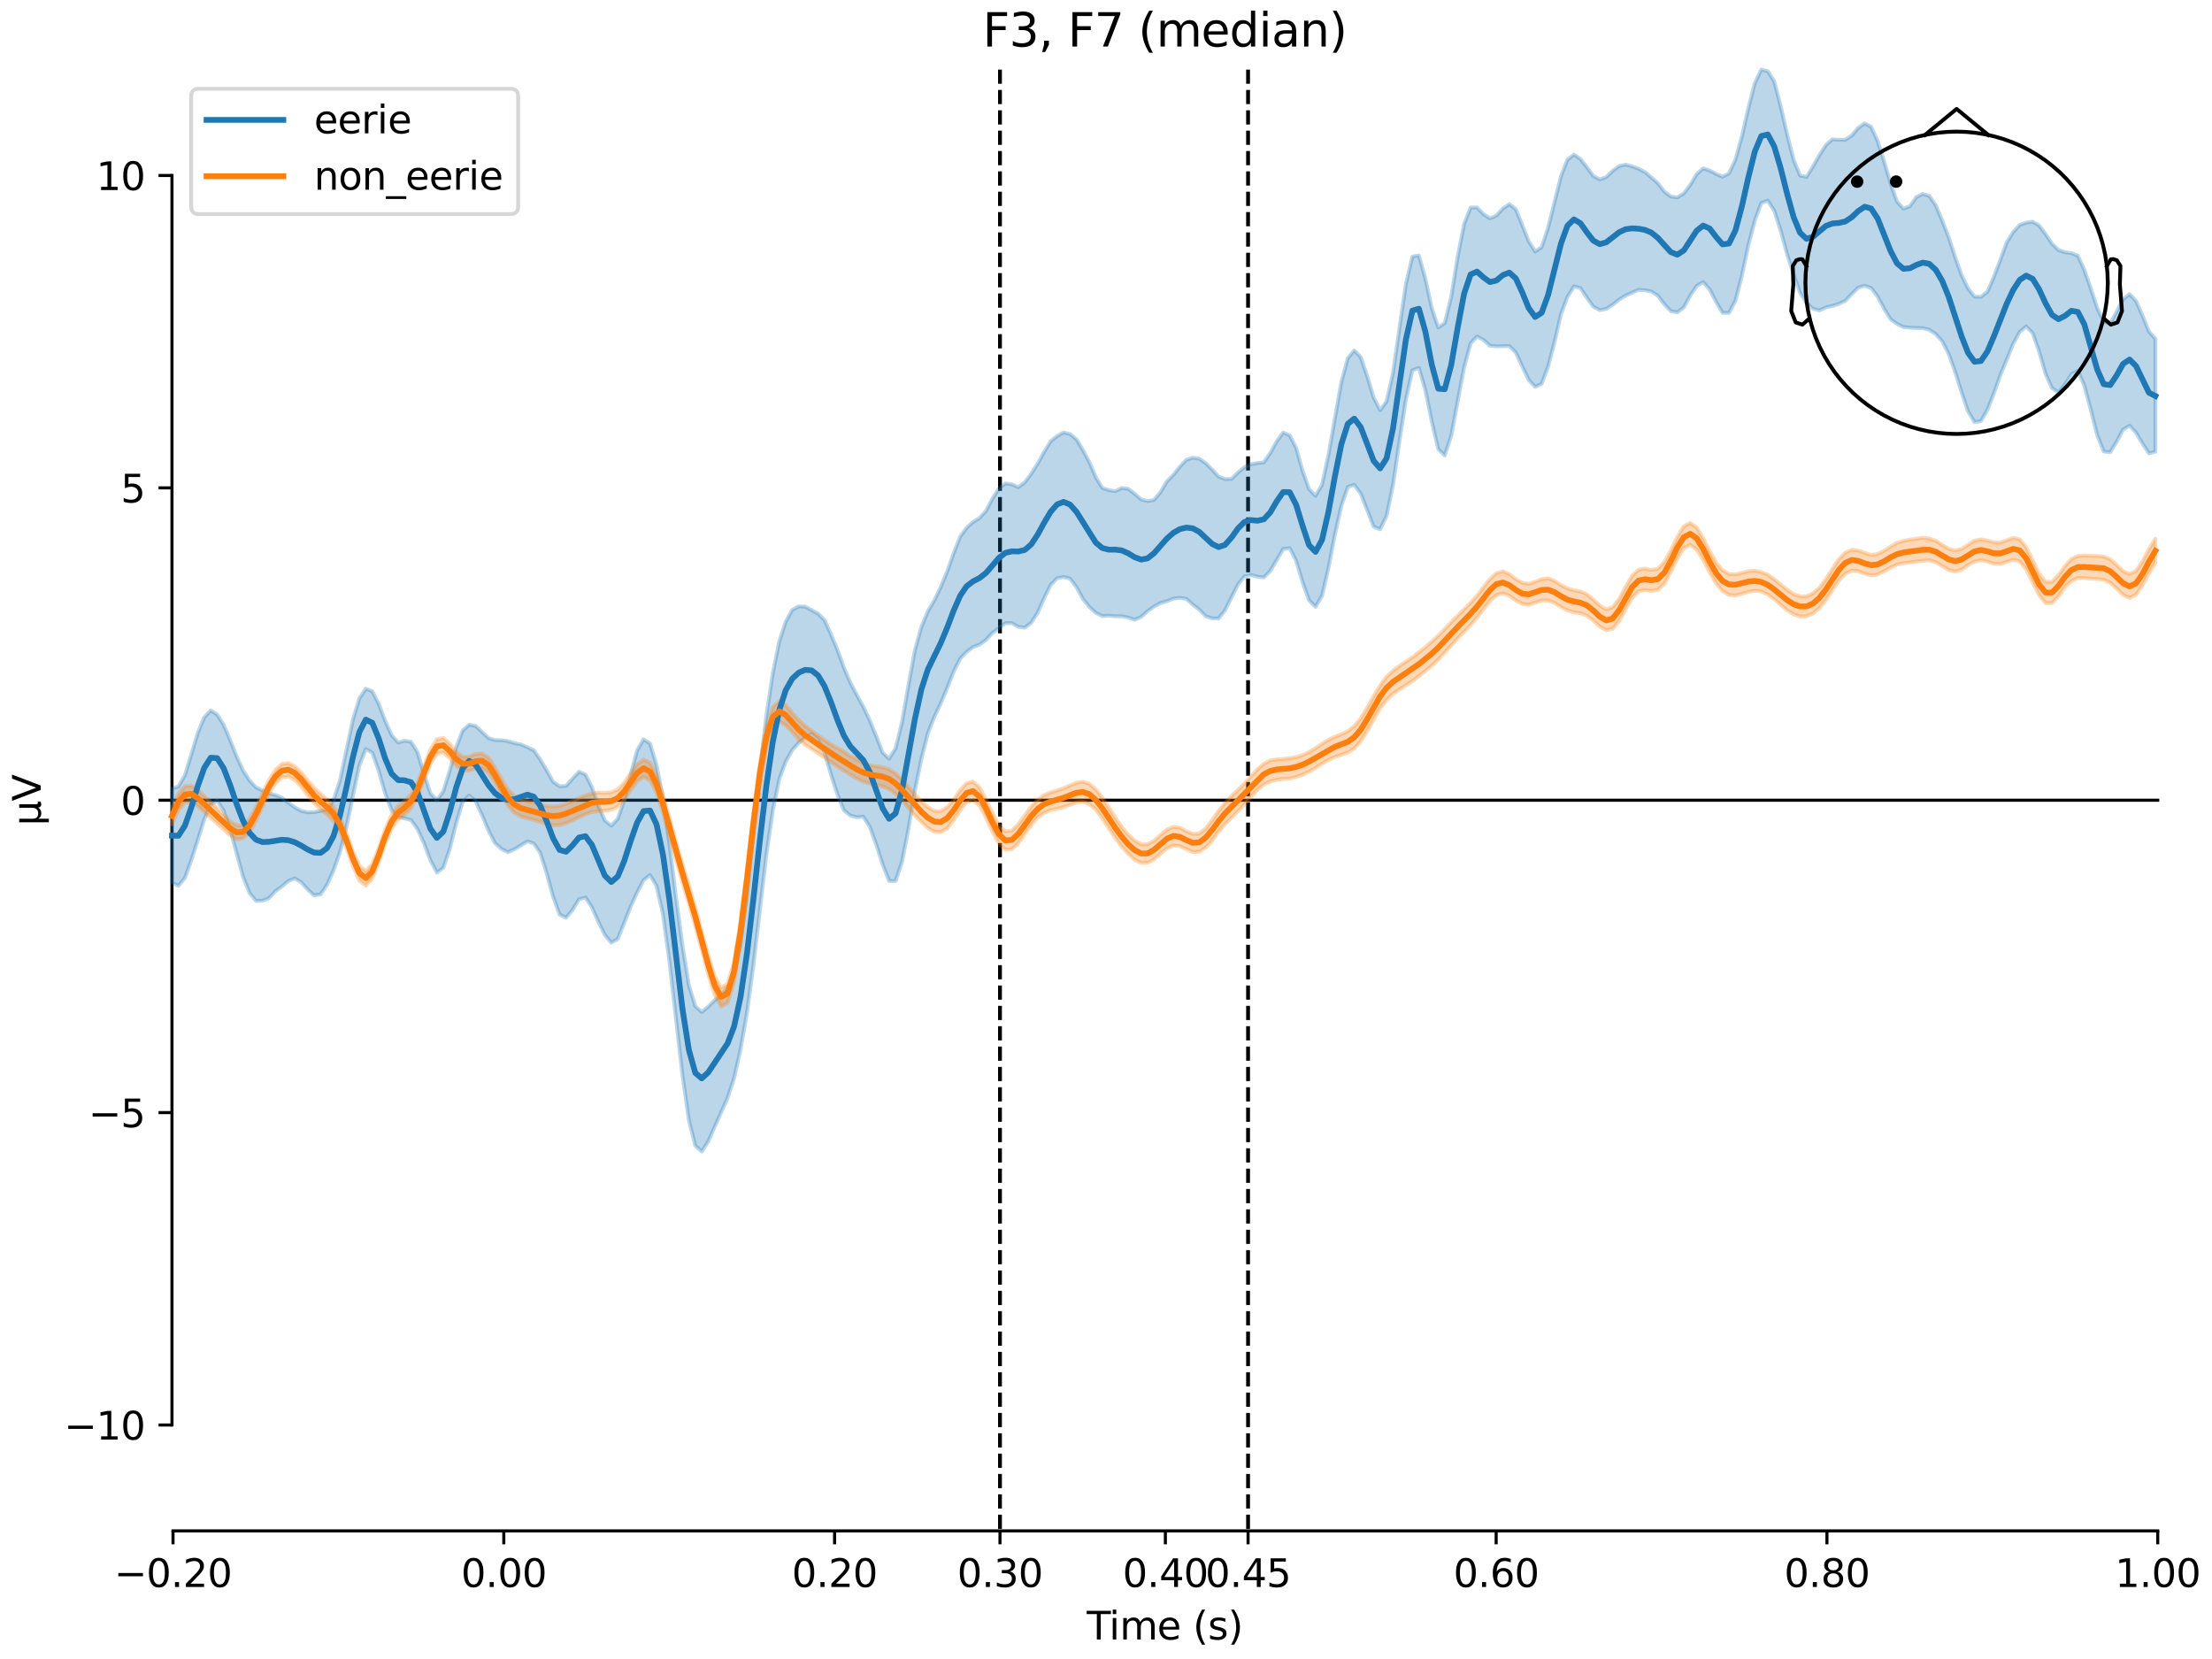 <?xml version="1.0" encoding="utf-8" standalone="no"?>
<!DOCTYPE svg PUBLIC "-//W3C//DTD SVG 1.1//EN"
  "http://www.w3.org/Graphics/SVG/1.1/DTD/svg11.dtd">
<svg xmlns:xlink="http://www.w3.org/1999/xlink" width="576pt" height="432pt" viewBox="0 0 576 432" xmlns="http://www.w3.org/2000/svg" version="1.1">
 <defs>
  <style type="text/css">*{stroke-linejoin: round; stroke-linecap: butt}</style>
 </defs>
 <g id="figure_1">
  <g id="patch_1">
   <path d="M 0 432 
L 576 432 
L 576 0 
L 0 0 
z
" style="fill: #ffffff"/>
  </g>
  <g id="axes_1">
   <g id="patch_2">
    <path d="M 44.783 398.644 
L 561.867 398.644 
L 561.867 18.118 
L 44.783 18.118 
L 44.783 398.644 
z
" style="fill: none; opacity: 0"/>
   </g>
   <g id="patch_3">
    <path d="M 44.783 371.068 
L 44.783 45.694 
" style="fill: none; stroke: #000000; stroke-width: 0.8; stroke-linejoin: miter; stroke-linecap: square"/>
   </g>
   <g id="LineCollection_1">
    <path d="M 260.392 18.118 
L 260.392 398.644 
" clip-path="url(#p0ef7f8b71b)" style="fill: none; stroke-dasharray: 3.7,1.6; stroke-dashoffset: 0; stroke: #000000"/>
    <path d="M 324.994 18.118 
L 324.994 398.644 
" clip-path="url(#p0ef7f8b71b)" style="fill: none; stroke-dasharray: 3.7,1.6; stroke-dashoffset: 0; stroke: #000000"/>
   </g>
   <g id="matplotlib.axis_1">
    <g id="xtick_1">
     <g id="line2d_1">
      <defs>
       <path id="mfd9bc6c835" d="M 0 0 
L 0 3.5 
" style="stroke: #000000; stroke-width: 0.8"/>
      </defs>
      <g>
       <use xlink:href="#mfd9bc6c835" x="45.052" y="398.644" style="stroke: #000000; stroke-width: 0.8"/>
      </g>
     </g>
     <g id="text_1">
      <!-- −0.20 -->
      <g transform="translate(29.73 413.242) scale(0.1 -0.1)">
       <defs>
        <path id="DejaVuSans-2212" d="M 678 2272 
L 4684 2272 
L 4684 1741 
L 678 1741 
L 678 2272 
z
" transform="scale(0.016)"/>
        <path id="DejaVuSans-30" d="M 2034 4250 
Q 1547 4250 1301 3770 
Q 1056 3291 1056 2328 
Q 1056 1369 1301 889 
Q 1547 409 2034 409 
Q 2525 409 2770 889 
Q 3016 1369 3016 2328 
Q 3016 3291 2770 3770 
Q 2525 4250 2034 4250 
z
M 2034 4750 
Q 2819 4750 3233 4129 
Q 3647 3509 3647 2328 
Q 3647 1150 3233 529 
Q 2819 -91 2034 -91 
Q 1250 -91 836 529 
Q 422 1150 422 2328 
Q 422 3509 836 4129 
Q 1250 4750 2034 4750 
z
" transform="scale(0.016)"/>
        <path id="DejaVuSans-2e" d="M 684 794 
L 1344 794 
L 1344 0 
L 684 0 
L 684 794 
z
" transform="scale(0.016)"/>
        <path id="DejaVuSans-32" d="M 1228 531 
L 3431 531 
L 3431 0 
L 469 0 
L 469 531 
Q 828 903 1448 1529 
Q 2069 2156 2228 2338 
Q 2531 2678 2651 2914 
Q 2772 3150 2772 3378 
Q 2772 3750 2511 3984 
Q 2250 4219 1831 4219 
Q 1534 4219 1204 4116 
Q 875 4013 500 3803 
L 500 4441 
Q 881 4594 1212 4672 
Q 1544 4750 1819 4750 
Q 2544 4750 2975 4387 
Q 3406 4025 3406 3419 
Q 3406 3131 3298 2873 
Q 3191 2616 2906 2266 
Q 2828 2175 2409 1742 
Q 1991 1309 1228 531 
z
" transform="scale(0.016)"/>
       </defs>
       <use xlink:href="#DejaVuSans-2212"/>
       <use xlink:href="#DejaVuSans-30" transform="translate(83.789 0)"/>
       <use xlink:href="#DejaVuSans-2e" transform="translate(147.412 0)"/>
       <use xlink:href="#DejaVuSans-32" transform="translate(179.199 0)"/>
       <use xlink:href="#DejaVuSans-30" transform="translate(242.822 0)"/>
      </g>
     </g>
    </g>
    <g id="xtick_2">
     <g id="line2d_2">
      <g>
       <use xlink:href="#mfd9bc6c835" x="131.188" y="398.644" style="stroke: #000000; stroke-width: 0.8"/>
      </g>
     </g>
     <g id="text_2">
      <!-- 0.00 -->
      <g transform="translate(120.055 413.242) scale(0.1 -0.1)">
       <use xlink:href="#DejaVuSans-30"/>
       <use xlink:href="#DejaVuSans-2e" transform="translate(63.623 0)"/>
       <use xlink:href="#DejaVuSans-30" transform="translate(95.41 0)"/>
       <use xlink:href="#DejaVuSans-30" transform="translate(159.033 0)"/>
      </g>
     </g>
    </g>
    <g id="xtick_3">
     <g id="line2d_3">
      <g>
       <use xlink:href="#mfd9bc6c835" x="217.324" y="398.644" style="stroke: #000000; stroke-width: 0.8"/>
      </g>
     </g>
     <g id="text_3">
      <!-- 0.20 -->
      <g transform="translate(206.191 413.242) scale(0.1 -0.1)">
       <use xlink:href="#DejaVuSans-30"/>
       <use xlink:href="#DejaVuSans-2e" transform="translate(63.623 0)"/>
       <use xlink:href="#DejaVuSans-32" transform="translate(95.41 0)"/>
       <use xlink:href="#DejaVuSans-30" transform="translate(159.033 0)"/>
      </g>
     </g>
    </g>
    <g id="xtick_4">
     <g id="line2d_4">
      <g>
       <use xlink:href="#mfd9bc6c835" x="260.392" y="398.644" style="stroke: #000000; stroke-width: 0.8"/>
      </g>
     </g>
     <g id="text_4">
      <!-- 0.30 -->
      <g transform="translate(249.259 413.242) scale(0.1 -0.1)">
       <defs>
        <path id="DejaVuSans-33" d="M 2597 2516 
Q 3050 2419 3304 2112 
Q 3559 1806 3559 1356 
Q 3559 666 3084 287 
Q 2609 -91 1734 -91 
Q 1441 -91 1130 -33 
Q 819 25 488 141 
L 488 750 
Q 750 597 1062 519 
Q 1375 441 1716 441 
Q 2309 441 2620 675 
Q 2931 909 2931 1356 
Q 2931 1769 2642 2001 
Q 2353 2234 1838 2234 
L 1294 2234 
L 1294 2753 
L 1863 2753 
Q 2328 2753 2575 2939 
Q 2822 3125 2822 3475 
Q 2822 3834 2567 4026 
Q 2313 4219 1838 4219 
Q 1578 4219 1281 4162 
Q 984 4106 628 3988 
L 628 4550 
Q 988 4650 1302 4700 
Q 1616 4750 1894 4750 
Q 2613 4750 3031 4423 
Q 3450 4097 3450 3541 
Q 3450 3153 3228 2886 
Q 3006 2619 2597 2516 
z
" transform="scale(0.016)"/>
       </defs>
       <use xlink:href="#DejaVuSans-30"/>
       <use xlink:href="#DejaVuSans-2e" transform="translate(63.623 0)"/>
       <use xlink:href="#DejaVuSans-33" transform="translate(95.41 0)"/>
       <use xlink:href="#DejaVuSans-30" transform="translate(159.033 0)"/>
      </g>
     </g>
    </g>
    <g id="xtick_5">
     <g id="line2d_5">
      <g>
       <use xlink:href="#mfd9bc6c835" x="303.46" y="398.644" style="stroke: #000000; stroke-width: 0.8"/>
      </g>
     </g>
     <g id="text_5">
      <!-- 0.40 -->
      <g transform="translate(292.327 413.242) scale(0.1 -0.1)">
       <defs>
        <path id="DejaVuSans-34" d="M 2419 4116 
L 825 1625 
L 2419 1625 
L 2419 4116 
z
M 2253 4666 
L 3047 4666 
L 3047 1625 
L 3713 1625 
L 3713 1100 
L 3047 1100 
L 3047 0 
L 2419 0 
L 2419 1100 
L 313 1100 
L 313 1709 
L 2253 4666 
z
" transform="scale(0.016)"/>
       </defs>
       <use xlink:href="#DejaVuSans-30"/>
       <use xlink:href="#DejaVuSans-2e" transform="translate(63.623 0)"/>
       <use xlink:href="#DejaVuSans-34" transform="translate(95.41 0)"/>
       <use xlink:href="#DejaVuSans-30" transform="translate(159.033 0)"/>
      </g>
     </g>
    </g>
    <g id="xtick_6">
     <g id="line2d_6">
      <g>
       <use xlink:href="#mfd9bc6c835" x="324.994" y="398.644" style="stroke: #000000; stroke-width: 0.8"/>
      </g>
     </g>
     <g id="text_6">
      <!-- 0.45 -->
      <g transform="translate(313.861 413.242) scale(0.1 -0.1)">
       <defs>
        <path id="DejaVuSans-35" d="M 691 4666 
L 3169 4666 
L 3169 4134 
L 1269 4134 
L 1269 2991 
Q 1406 3038 1543 3061 
Q 1681 3084 1819 3084 
Q 2600 3084 3056 2656 
Q 3513 2228 3513 1497 
Q 3513 744 3044 326 
Q 2575 -91 1722 -91 
Q 1428 -91 1123 -41 
Q 819 9 494 109 
L 494 744 
Q 775 591 1075 516 
Q 1375 441 1709 441 
Q 2250 441 2565 725 
Q 2881 1009 2881 1497 
Q 2881 1984 2565 2268 
Q 2250 2553 1709 2553 
Q 1456 2553 1204 2497 
Q 953 2441 691 2322 
L 691 4666 
z
" transform="scale(0.016)"/>
       </defs>
       <use xlink:href="#DejaVuSans-30"/>
       <use xlink:href="#DejaVuSans-2e" transform="translate(63.623 0)"/>
       <use xlink:href="#DejaVuSans-34" transform="translate(95.41 0)"/>
       <use xlink:href="#DejaVuSans-35" transform="translate(159.033 0)"/>
      </g>
     </g>
    </g>
    <g id="xtick_7">
     <g id="line2d_7">
      <g>
       <use xlink:href="#mfd9bc6c835" x="389.595" y="398.644" style="stroke: #000000; stroke-width: 0.8"/>
      </g>
     </g>
     <g id="text_7">
      <!-- 0.60 -->
      <g transform="translate(378.463 413.242) scale(0.1 -0.1)">
       <defs>
        <path id="DejaVuSans-36" d="M 2113 2584 
Q 1688 2584 1439 2293 
Q 1191 2003 1191 1497 
Q 1191 994 1439 701 
Q 1688 409 2113 409 
Q 2538 409 2786 701 
Q 3034 994 3034 1497 
Q 3034 2003 2786 2293 
Q 2538 2584 2113 2584 
z
M 3366 4563 
L 3366 3988 
Q 3128 4100 2886 4159 
Q 2644 4219 2406 4219 
Q 1781 4219 1451 3797 
Q 1122 3375 1075 2522 
Q 1259 2794 1537 2939 
Q 1816 3084 2150 3084 
Q 2853 3084 3261 2657 
Q 3669 2231 3669 1497 
Q 3669 778 3244 343 
Q 2819 -91 2113 -91 
Q 1303 -91 875 529 
Q 447 1150 447 2328 
Q 447 3434 972 4092 
Q 1497 4750 2381 4750 
Q 2619 4750 2861 4703 
Q 3103 4656 3366 4563 
z
" transform="scale(0.016)"/>
       </defs>
       <use xlink:href="#DejaVuSans-30"/>
       <use xlink:href="#DejaVuSans-2e" transform="translate(63.623 0)"/>
       <use xlink:href="#DejaVuSans-36" transform="translate(95.41 0)"/>
       <use xlink:href="#DejaVuSans-30" transform="translate(159.033 0)"/>
      </g>
     </g>
    </g>
    <g id="xtick_8">
     <g id="line2d_8">
      <g>
       <use xlink:href="#mfd9bc6c835" x="475.731" y="398.644" style="stroke: #000000; stroke-width: 0.8"/>
      </g>
     </g>
     <g id="text_8">
      <!-- 0.80 -->
      <g transform="translate(464.598 413.242) scale(0.1 -0.1)">
       <defs>
        <path id="DejaVuSans-38" d="M 2034 2216 
Q 1584 2216 1326 1975 
Q 1069 1734 1069 1313 
Q 1069 891 1326 650 
Q 1584 409 2034 409 
Q 2484 409 2743 651 
Q 3003 894 3003 1313 
Q 3003 1734 2745 1975 
Q 2488 2216 2034 2216 
z
M 1403 2484 
Q 997 2584 770 2862 
Q 544 3141 544 3541 
Q 544 4100 942 4425 
Q 1341 4750 2034 4750 
Q 2731 4750 3128 4425 
Q 3525 4100 3525 3541 
Q 3525 3141 3298 2862 
Q 3072 2584 2669 2484 
Q 3125 2378 3379 2068 
Q 3634 1759 3634 1313 
Q 3634 634 3220 271 
Q 2806 -91 2034 -91 
Q 1263 -91 848 271 
Q 434 634 434 1313 
Q 434 1759 690 2068 
Q 947 2378 1403 2484 
z
M 1172 3481 
Q 1172 3119 1398 2916 
Q 1625 2713 2034 2713 
Q 2441 2713 2670 2916 
Q 2900 3119 2900 3481 
Q 2900 3844 2670 4047 
Q 2441 4250 2034 4250 
Q 1625 4250 1398 4047 
Q 1172 3844 1172 3481 
z
" transform="scale(0.016)"/>
       </defs>
       <use xlink:href="#DejaVuSans-30"/>
       <use xlink:href="#DejaVuSans-2e" transform="translate(63.623 0)"/>
       <use xlink:href="#DejaVuSans-38" transform="translate(95.41 0)"/>
       <use xlink:href="#DejaVuSans-30" transform="translate(159.033 0)"/>
      </g>
     </g>
    </g>
    <g id="xtick_9">
     <g id="line2d_9">
      <g>
       <use xlink:href="#mfd9bc6c835" x="561.867" y="398.644" style="stroke: #000000; stroke-width: 0.8"/>
      </g>
     </g>
     <g id="text_9">
      <!-- 1.00 -->
      <g transform="translate(550.734 413.242) scale(0.1 -0.1)">
       <defs>
        <path id="DejaVuSans-31" d="M 794 531 
L 1825 531 
L 1825 4091 
L 703 3866 
L 703 4441 
L 1819 4666 
L 2450 4666 
L 2450 531 
L 3481 531 
L 3481 0 
L 794 0 
L 794 531 
z
" transform="scale(0.016)"/>
       </defs>
       <use xlink:href="#DejaVuSans-31"/>
       <use xlink:href="#DejaVuSans-2e" transform="translate(63.623 0)"/>
       <use xlink:href="#DejaVuSans-30" transform="translate(95.41 0)"/>
       <use xlink:href="#DejaVuSans-30" transform="translate(159.033 0)"/>
      </g>
     </g>
    </g>
    <g id="text_10">
     <!-- Time (s) -->
     <g transform="translate(282.996 426.92) scale(0.1 -0.1)">
      <defs>
       <path id="DejaVuSans-54" d="M -19 4666 
L 3928 4666 
L 3928 4134 
L 2272 4134 
L 2272 0 
L 1638 0 
L 1638 4134 
L -19 4134 
L -19 4666 
z
" transform="scale(0.016)"/>
       <path id="DejaVuSans-69" d="M 603 3500 
L 1178 3500 
L 1178 0 
L 603 0 
L 603 3500 
z
M 603 4863 
L 1178 4863 
L 1178 4134 
L 603 4134 
L 603 4863 
z
" transform="scale(0.016)"/>
       <path id="DejaVuSans-6d" d="M 3328 2828 
Q 3544 3216 3844 3400 
Q 4144 3584 4550 3584 
Q 5097 3584 5394 3201 
Q 5691 2819 5691 2113 
L 5691 0 
L 5113 0 
L 5113 2094 
Q 5113 2597 4934 2840 
Q 4756 3084 4391 3084 
Q 3944 3084 3684 2787 
Q 3425 2491 3425 1978 
L 3425 0 
L 2847 0 
L 2847 2094 
Q 2847 2600 2669 2842 
Q 2491 3084 2119 3084 
Q 1678 3084 1418 2786 
Q 1159 2488 1159 1978 
L 1159 0 
L 581 0 
L 581 3500 
L 1159 3500 
L 1159 2956 
Q 1356 3278 1631 3431 
Q 1906 3584 2284 3584 
Q 2666 3584 2933 3390 
Q 3200 3197 3328 2828 
z
" transform="scale(0.016)"/>
       <path id="DejaVuSans-65" d="M 3597 1894 
L 3597 1613 
L 953 1613 
Q 991 1019 1311 708 
Q 1631 397 2203 397 
Q 2534 397 2845 478 
Q 3156 559 3463 722 
L 3463 178 
Q 3153 47 2828 -22 
Q 2503 -91 2169 -91 
Q 1331 -91 842 396 
Q 353 884 353 1716 
Q 353 2575 817 3079 
Q 1281 3584 2069 3584 
Q 2775 3584 3186 3129 
Q 3597 2675 3597 1894 
z
M 3022 2063 
Q 3016 2534 2758 2815 
Q 2500 3097 2075 3097 
Q 1594 3097 1305 2825 
Q 1016 2553 972 2059 
L 3022 2063 
z
" transform="scale(0.016)"/>
       <path id="DejaVuSans-20" transform="scale(0.016)"/>
       <path id="DejaVuSans-28" d="M 1984 4856 
Q 1566 4138 1362 3434 
Q 1159 2731 1159 2009 
Q 1159 1288 1364 580 
Q 1569 -128 1984 -844 
L 1484 -844 
Q 1016 -109 783 600 
Q 550 1309 550 2009 
Q 550 2706 781 3412 
Q 1013 4119 1484 4856 
L 1984 4856 
z
" transform="scale(0.016)"/>
       <path id="DejaVuSans-73" d="M 2834 3397 
L 2834 2853 
Q 2591 2978 2328 3040 
Q 2066 3103 1784 3103 
Q 1356 3103 1142 2972 
Q 928 2841 928 2578 
Q 928 2378 1081 2264 
Q 1234 2150 1697 2047 
L 1894 2003 
Q 2506 1872 2764 1633 
Q 3022 1394 3022 966 
Q 3022 478 2636 193 
Q 2250 -91 1575 -91 
Q 1294 -91 989 -36 
Q 684 19 347 128 
L 347 722 
Q 666 556 975 473 
Q 1284 391 1588 391 
Q 1994 391 2212 530 
Q 2431 669 2431 922 
Q 2431 1156 2273 1281 
Q 2116 1406 1581 1522 
L 1381 1569 
Q 847 1681 609 1914 
Q 372 2147 372 2553 
Q 372 3047 722 3315 
Q 1072 3584 1716 3584 
Q 2034 3584 2315 3537 
Q 2597 3491 2834 3397 
z
" transform="scale(0.016)"/>
       <path id="DejaVuSans-29" d="M 513 4856 
L 1013 4856 
Q 1481 4119 1714 3412 
Q 1947 2706 1947 2009 
Q 1947 1309 1714 600 
Q 1481 -109 1013 -844 
L 513 -844 
Q 928 -128 1133 580 
Q 1338 1288 1338 2009 
Q 1338 2731 1133 3434 
Q 928 4138 513 4856 
z
" transform="scale(0.016)"/>
      </defs>
      <use xlink:href="#DejaVuSans-54"/>
      <use xlink:href="#DejaVuSans-69" transform="translate(57.959 0)"/>
      <use xlink:href="#DejaVuSans-6d" transform="translate(85.742 0)"/>
      <use xlink:href="#DejaVuSans-65" transform="translate(183.154 0)"/>
      <use xlink:href="#DejaVuSans-20" transform="translate(244.678 0)"/>
      <use xlink:href="#DejaVuSans-28" transform="translate(276.465 0)"/>
      <use xlink:href="#DejaVuSans-73" transform="translate(315.479 0)"/>
      <use xlink:href="#DejaVuSans-29" transform="translate(367.578 0)"/>
     </g>
    </g>
   </g>
   <g id="matplotlib.axis_2">
    <g id="ytick_1">
     <g id="line2d_10">
      <defs>
       <path id="mfe2cfff581" d="M 0 0 
L -3.5 0 
" style="stroke: #000000; stroke-width: 0.8"/>
      </defs>
      <g>
       <use xlink:href="#mfe2cfff581" x="44.783" y="371.068" style="stroke: #000000; stroke-width: 0.8"/>
      </g>
     </g>
     <g id="text_11">
      <!-- −10 -->
      <g transform="translate(16.678 374.867) scale(0.1 -0.1)">
       <use xlink:href="#DejaVuSans-2212"/>
       <use xlink:href="#DejaVuSans-31" transform="translate(83.789 0)"/>
       <use xlink:href="#DejaVuSans-30" transform="translate(147.412 0)"/>
      </g>
     </g>
    </g>
    <g id="ytick_2">
     <g id="line2d_11">
      <g>
       <use xlink:href="#mfe2cfff581" x="44.783" y="289.724" style="stroke: #000000; stroke-width: 0.8"/>
      </g>
     </g>
     <g id="text_12">
      <!-- −5 -->
      <g transform="translate(23.041 293.524) scale(0.1 -0.1)">
       <use xlink:href="#DejaVuSans-2212"/>
       <use xlink:href="#DejaVuSans-35" transform="translate(83.789 0)"/>
      </g>
     </g>
    </g>
    <g id="ytick_3">
     <g id="line2d_12">
      <g>
       <use xlink:href="#mfe2cfff581" x="44.783" y="208.381" style="stroke: #000000; stroke-width: 0.8"/>
      </g>
     </g>
     <g id="text_13">
      <!-- 0 -->
      <g transform="translate(31.421 212.18) scale(0.1 -0.1)">
       <use xlink:href="#DejaVuSans-30"/>
      </g>
     </g>
    </g>
    <g id="ytick_4">
     <g id="line2d_13">
      <g>
       <use xlink:href="#mfe2cfff581" x="44.783" y="127.038" style="stroke: #000000; stroke-width: 0.8"/>
      </g>
     </g>
     <g id="text_14">
      <!-- 5 -->
      <g transform="translate(31.421 130.837) scale(0.1 -0.1)">
       <use xlink:href="#DejaVuSans-35"/>
      </g>
     </g>
    </g>
    <g id="ytick_5">
     <g id="line2d_14">
      <g>
       <use xlink:href="#mfe2cfff581" x="44.783" y="45.694" style="stroke: #000000; stroke-width: 0.8"/>
      </g>
     </g>
     <g id="text_15">
      <!-- 10 -->
      <g transform="translate(25.058 49.493) scale(0.1 -0.1)">
       <use xlink:href="#DejaVuSans-31"/>
       <use xlink:href="#DejaVuSans-30" transform="translate(63.623 0)"/>
      </g>
     </g>
    </g>
    <g id="text_16">
     <!-- µV -->
     <g transform="translate(10.599 214.982) rotate(-90) scale(0.1 -0.1)">
      <defs>
       <path id="DejaVuSans-b5" d="M 544 -1331 
L 544 3500 
L 1119 3500 
L 1119 1325 
Q 1119 872 1334 640 
Q 1550 409 1972 409 
Q 2434 409 2667 671 
Q 2900 934 2900 1459 
L 2900 3500 
L 3475 3500 
L 3475 806 
Q 3475 619 3529 530 
Q 3584 441 3700 441 
Q 3728 441 3778 458 
Q 3828 475 3916 513 
L 3916 50 
Q 3788 -22 3673 -56 
Q 3559 -91 3450 -91 
Q 3234 -91 3106 31 
Q 2978 153 2931 403 
Q 2775 156 2548 32 
Q 2322 -91 2016 -91 
Q 1697 -91 1473 31 
Q 1250 153 1119 397 
L 1119 -1331 
L 544 -1331 
z
" transform="scale(0.016)"/>
       <path id="DejaVuSans-56" d="M 1831 0 
L 50 4666 
L 709 4666 
L 2188 738 
L 3669 4666 
L 4325 4666 
L 2547 0 
L 1831 0 
z
" transform="scale(0.016)"/>
      </defs>
      <use xlink:href="#DejaVuSans-b5"/>
      <use xlink:href="#DejaVuSans-56" transform="translate(63.623 0)"/>
     </g>
    </g>
   </g>
   <g id="patch_4">
    <path d="M 45.052 398.644 
L 561.867 398.644 
" style="fill: none; stroke: #000000; stroke-width: 0.8; stroke-linejoin: miter; stroke-linecap: square"/>
   </g>
   <g id="patch_5">
    <path d="M 44.783 208.381 
L 561.867 208.381 
" style="fill: none; stroke: #000000; stroke-width: 0.8; stroke-linejoin: miter; stroke-linecap: square"/>
   </g>
   <g id="text_17">
    <!-- F3, F7 (median) -->
    <g transform="translate(255.894 12.118) scale(0.12 -0.12)">
     <defs>
      <path id="DejaVuSans-46" d="M 628 4666 
L 3309 4666 
L 3309 4134 
L 1259 4134 
L 1259 2759 
L 3109 2759 
L 3109 2228 
L 1259 2228 
L 1259 0 
L 628 0 
L 628 4666 
z
" transform="scale(0.016)"/>
      <path id="DejaVuSans-2c" d="M 750 794 
L 1409 794 
L 1409 256 
L 897 -744 
L 494 -744 
L 750 256 
L 750 794 
z
" transform="scale(0.016)"/>
      <path id="DejaVuSans-37" d="M 525 4666 
L 3525 4666 
L 3525 4397 
L 1831 0 
L 1172 0 
L 2766 4134 
L 525 4134 
L 525 4666 
z
" transform="scale(0.016)"/>
      <path id="DejaVuSans-64" d="M 2906 2969 
L 2906 4863 
L 3481 4863 
L 3481 0 
L 2906 0 
L 2906 525 
Q 2725 213 2448 61 
Q 2172 -91 1784 -91 
Q 1150 -91 751 415 
Q 353 922 353 1747 
Q 353 2572 751 3078 
Q 1150 3584 1784 3584 
Q 2172 3584 2448 3432 
Q 2725 3281 2906 2969 
z
M 947 1747 
Q 947 1113 1208 752 
Q 1469 391 1925 391 
Q 2381 391 2643 752 
Q 2906 1113 2906 1747 
Q 2906 2381 2643 2742 
Q 2381 3103 1925 3103 
Q 1469 3103 1208 2742 
Q 947 2381 947 1747 
z
" transform="scale(0.016)"/>
      <path id="DejaVuSans-61" d="M 2194 1759 
Q 1497 1759 1228 1600 
Q 959 1441 959 1056 
Q 959 750 1161 570 
Q 1363 391 1709 391 
Q 2188 391 2477 730 
Q 2766 1069 2766 1631 
L 2766 1759 
L 2194 1759 
z
M 3341 1997 
L 3341 0 
L 2766 0 
L 2766 531 
Q 2569 213 2275 61 
Q 1981 -91 1556 -91 
Q 1019 -91 701 211 
Q 384 513 384 1019 
Q 384 1609 779 1909 
Q 1175 2209 1959 2209 
L 2766 2209 
L 2766 2266 
Q 2766 2663 2505 2880 
Q 2244 3097 1772 3097 
Q 1472 3097 1187 3025 
Q 903 2953 641 2809 
L 641 3341 
Q 956 3463 1253 3523 
Q 1550 3584 1831 3584 
Q 2591 3584 2966 3190 
Q 3341 2797 3341 1997 
z
" transform="scale(0.016)"/>
      <path id="DejaVuSans-6e" d="M 3513 2113 
L 3513 0 
L 2938 0 
L 2938 2094 
Q 2938 2591 2744 2837 
Q 2550 3084 2163 3084 
Q 1697 3084 1428 2787 
Q 1159 2491 1159 1978 
L 1159 0 
L 581 0 
L 581 3500 
L 1159 3500 
L 1159 2956 
Q 1366 3272 1645 3428 
Q 1925 3584 2291 3584 
Q 2894 3584 3203 3211 
Q 3513 2838 3513 2113 
z
" transform="scale(0.016)"/>
     </defs>
     <use xlink:href="#DejaVuSans-46"/>
     <use xlink:href="#DejaVuSans-33" transform="translate(57.52 0)"/>
     <use xlink:href="#DejaVuSans-2c" transform="translate(121.143 0)"/>
     <use xlink:href="#DejaVuSans-20" transform="translate(152.93 0)"/>
     <use xlink:href="#DejaVuSans-46" transform="translate(184.717 0)"/>
     <use xlink:href="#DejaVuSans-37" transform="translate(242.236 0)"/>
     <use xlink:href="#DejaVuSans-20" transform="translate(305.859 0)"/>
     <use xlink:href="#DejaVuSans-28" transform="translate(337.646 0)"/>
     <use xlink:href="#DejaVuSans-6d" transform="translate(376.66 0)"/>
     <use xlink:href="#DejaVuSans-65" transform="translate(474.072 0)"/>
     <use xlink:href="#DejaVuSans-64" transform="translate(535.596 0)"/>
     <use xlink:href="#DejaVuSans-69" transform="translate(599.072 0)"/>
     <use xlink:href="#DejaVuSans-61" transform="translate(626.855 0)"/>
     <use xlink:href="#DejaVuSans-6e" transform="translate(688.135 0)"/>
     <use xlink:href="#DejaVuSans-29" transform="translate(751.514 0)"/>
    </g>
   </g>
   <g id="legend_1">
    <g id="patch_6">
     <path d="M 51.783 55.753 
L 132.925 55.753 
Q 134.925 55.753 134.925 53.753 
L 134.925 25.118 
Q 134.925 23.118 132.925 23.118 
L 51.783 23.118 
Q 49.783 23.118 49.783 25.118 
L 49.783 53.753 
Q 49.783 55.753 51.783 55.753 
z
" style="fill: #ffffff; opacity: 0.8; stroke: #cccccc; stroke-linejoin: miter"/>
    </g>
    <g id="line2d_15">
     <path d="M 53.783 31.217 
L 63.783 31.217 
L 73.783 31.217 
" style="fill: none; stroke: #1f77b4; stroke-width: 1.5; stroke-linecap: square"/>
    </g>
    <g id="text_18">
     <!-- eerie -->
     <g transform="translate(81.783 34.717) scale(0.1 -0.1)">
      <defs>
       <path id="DejaVuSans-72" d="M 2631 2963 
Q 2534 3019 2420 3045 
Q 2306 3072 2169 3072 
Q 1681 3072 1420 2755 
Q 1159 2438 1159 1844 
L 1159 0 
L 581 0 
L 581 3500 
L 1159 3500 
L 1159 2956 
Q 1341 3275 1631 3429 
Q 1922 3584 2338 3584 
Q 2397 3584 2469 3576 
Q 2541 3569 2628 3553 
L 2631 2963 
z
" transform="scale(0.016)"/>
      </defs>
      <use xlink:href="#DejaVuSans-65"/>
      <use xlink:href="#DejaVuSans-65" transform="translate(61.523 0)"/>
      <use xlink:href="#DejaVuSans-72" transform="translate(123.047 0)"/>
      <use xlink:href="#DejaVuSans-69" transform="translate(164.16 0)"/>
      <use xlink:href="#DejaVuSans-65" transform="translate(191.943 0)"/>
     </g>
    </g>
    <g id="line2d_16">
     <path d="M 53.783 45.895 
L 63.783 45.895 
L 73.783 45.895 
" style="fill: none; stroke: #ff7f0e; stroke-width: 1.5; stroke-linecap: square"/>
    </g>
    <g id="text_19">
     <!-- non_eerie -->
     <g transform="translate(81.783 49.395) scale(0.1 -0.1)">
      <defs>
       <path id="DejaVuSans-6f" d="M 1959 3097 
Q 1497 3097 1228 2736 
Q 959 2375 959 1747 
Q 959 1119 1226 758 
Q 1494 397 1959 397 
Q 2419 397 2687 759 
Q 2956 1122 2956 1747 
Q 2956 2369 2687 2733 
Q 2419 3097 1959 3097 
z
M 1959 3584 
Q 2709 3584 3137 3096 
Q 3566 2609 3566 1747 
Q 3566 888 3137 398 
Q 2709 -91 1959 -91 
Q 1206 -91 779 398 
Q 353 888 353 1747 
Q 353 2609 779 3096 
Q 1206 3584 1959 3584 
z
" transform="scale(0.016)"/>
       <path id="DejaVuSans-5f" d="M 3263 -1063 
L 3263 -1509 
L -63 -1509 
L -63 -1063 
L 3263 -1063 
z
" transform="scale(0.016)"/>
      </defs>
      <use xlink:href="#DejaVuSans-6e"/>
      <use xlink:href="#DejaVuSans-6f" transform="translate(63.379 0)"/>
      <use xlink:href="#DejaVuSans-6e" transform="translate(124.561 0)"/>
      <use xlink:href="#DejaVuSans-5f" transform="translate(187.939 0)"/>
      <use xlink:href="#DejaVuSans-65" transform="translate(237.939 0)"/>
      <use xlink:href="#DejaVuSans-65" transform="translate(299.463 0)"/>
      <use xlink:href="#DejaVuSans-72" transform="translate(360.986 0)"/>
      <use xlink:href="#DejaVuSans-69" transform="translate(402.1 0)"/>
      <use xlink:href="#DejaVuSans-65" transform="translate(429.883 0)"/>
     </g>
    </g>
   </g>
   <g id="FillBetweenPolyCollection_1">
    <defs>
     <path id="m13cec66bbc" d="M 44.783 -226.658 
L 44.783 -202.142 
L 46.465 -201.342 
L 48.148 -203.397 
L 49.83 -208.052 
L 51.512 -213.28 
L 53.195 -218.68 
L 54.877 -222.516 
L 56.559 -223.488 
L 58.242 -220.915 
L 59.924 -216.004 
L 61.606 -209.877 
L 63.289 -203.703 
L 64.971 -199.499 
L 66.653 -197.429 
L 68.336 -197.454 
L 70.018 -198.104 
L 71.7 -199.923 
L 73.383 -201.139 
L 75.065 -202.595 
L 76.748 -203.258 
L 78.43 -202.298 
L 80.112 -200.366 
L 81.795 -198.834 
L 83.477 -199.138 
L 85.159 -201.596 
L 86.842 -205.334 
L 88.524 -210.079 
L 90.206 -216.566 
L 91.889 -224.751 
L 93.571 -232.623 
L 95.253 -236.959 
L 96.936 -236.01 
L 98.618 -231.272 
L 100.3 -225.379 
L 101.983 -221.009 
L 103.665 -219.26 
L 105.347 -218.909 
L 107.03 -218.467 
L 108.712 -216.134 
L 110.394 -212.46 
L 112.077 -208.011 
L 113.759 -204.792 
L 115.441 -206.014 
L 117.124 -210.969 
L 118.806 -217.728 
L 120.488 -223.197 
L 122.171 -224.856 
L 123.853 -223.353 
L 125.535 -219.696 
L 127.218 -215.721 
L 128.9 -212.428 
L 130.582 -210.95 
L 132.265 -210.075 
L 133.947 -210.842 
L 135.629 -211.853 
L 137.312 -212.885 
L 138.994 -212.372 
L 140.676 -209.92 
L 142.359 -204.603 
L 144.041 -198.475 
L 145.723 -193.873 
L 147.406 -193.028 
L 149.088 -195.053 
L 150.77 -197.813 
L 152.453 -198.296 
L 154.135 -195.748 
L 155.817 -191.965 
L 157.5 -188.529 
L 159.182 -186.528 
L 160.864 -187.498 
L 162.547 -191.674 
L 164.229 -195.963 
L 165.912 -199.623 
L 167.594 -202.823 
L 169.276 -204.144 
L 170.959 -201.282 
L 172.641 -193.883 
L 174.323 -181.629 
L 176.006 -166.914 
L 177.688 -152.244 
L 179.37 -140.376 
L 181.053 -133.663 
L 182.735 -132.167 
L 184.417 -134.751 
L 186.1 -138.584 
L 187.782 -142.343 
L 189.464 -146.128 
L 191.147 -151.231 
L 192.829 -158.689 
L 194.511 -168.272 
L 196.194 -180.771 
L 197.876 -195.13 
L 199.558 -209.438 
L 201.241 -220.959 
L 202.923 -229.126 
L 204.605 -233.675 
L 206.288 -236.672 
L 207.97 -238.562 
L 209.652 -239.905 
L 211.335 -240.883 
L 213.017 -239.445 
L 214.699 -235.959 
L 216.382 -230.332 
L 218.064 -225.17 
L 219.746 -220.979 
L 221.429 -219.644 
L 223.111 -219.184 
L 224.793 -219.351 
L 226.476 -216.721 
L 228.158 -212.166 
L 229.84 -206.895 
L 231.523 -202.616 
L 233.205 -202.582 
L 234.887 -207.627 
L 236.57 -216.259 
L 238.252 -226.232 
L 239.934 -234.421 
L 241.617 -241.085 
L 243.299 -245.317 
L 244.981 -248.881 
L 246.664 -252.899 
L 248.346 -257.128 
L 250.028 -260.492 
L 251.711 -262.253 
L 253.393 -263.499 
L 255.076 -264.151 
L 256.758 -265.377 
L 258.44 -267.2 
L 260.123 -268.446 
L 261.805 -269.735 
L 263.487 -269.745 
L 265.17 -268.783 
L 266.852 -268.56 
L 268.534 -269.846 
L 270.217 -272.477 
L 271.899 -276.269 
L 273.581 -279.679 
L 275.264 -281.443 
L 276.946 -281.757 
L 278.628 -281.33 
L 280.311 -279.111 
L 281.993 -276.057 
L 283.675 -273.937 
L 285.358 -272.424 
L 287.04 -271.579 
L 288.722 -271.67 
L 290.405 -271.528 
L 292.087 -271.523 
L 293.769 -271.205 
L 295.452 -270.617 
L 297.134 -271.351 
L 298.816 -272.841 
L 300.499 -274.05 
L 302.181 -274.969 
L 303.863 -275.441 
L 305.546 -276.131 
L 307.228 -276.33 
L 308.91 -276.056 
L 310.593 -274.58 
L 312.275 -273.267 
L 313.957 -271.554 
L 315.64 -270.978 
L 317.322 -270.947 
L 319.004 -273.097 
L 320.687 -276.462 
L 322.369 -279.792 
L 324.051 -281.928 
L 325.734 -282.276 
L 327.416 -281.85 
L 329.098 -281.629 
L 330.781 -283.325 
L 332.463 -286.186 
L 334.145 -289.052 
L 335.828 -289.262 
L 337.51 -285.999 
L 339.192 -280.379 
L 340.875 -275.688 
L 342.557 -273.984 
L 344.239 -276.806 
L 345.922 -284.067 
L 347.604 -292.813 
L 349.287 -300.276 
L 350.969 -305.206 
L 352.651 -305.748 
L 354.334 -303.448 
L 356.016 -299.173 
L 357.698 -294.847 
L 359.381 -294.173 
L 361.063 -297.642 
L 362.745 -305.81 
L 364.428 -317.206 
L 366.11 -328.084 
L 367.792 -335.592 
L 369.475 -336.195 
L 371.157 -330.441 
L 372.839 -322.22 
L 374.522 -315.038 
L 376.204 -313.406 
L 377.886 -318.532 
L 379.569 -327.444 
L 381.251 -336.367 
L 382.933 -342.587 
L 384.616 -344.401 
L 386.298 -343.488 
L 387.98 -341.972 
L 389.663 -341.817 
L 391.345 -341.862 
L 393.027 -341.88 
L 394.71 -340.229 
L 396.392 -336.588 
L 398.074 -333.071 
L 399.757 -331.274 
L 401.439 -332.05 
L 403.121 -336.545 
L 404.804 -342.985 
L 406.486 -350.221 
L 408.168 -354.698 
L 409.851 -357.431 
L 411.533 -356.986 
L 413.215 -354.488 
L 414.898 -352.143 
L 416.58 -351.253 
L 418.262 -351.578 
L 419.945 -352.636 
L 421.627 -353.996 
L 423.309 -355.032 
L 424.992 -355.803 
L 426.674 -356.515 
L 428.356 -356.42 
L 430.039 -356.083 
L 431.721 -354.988 
L 433.403 -352.766 
L 435.086 -350.976 
L 436.768 -350.671 
L 438.451 -351.951 
L 440.133 -355.031 
L 441.815 -357.545 
L 443.498 -358.524 
L 445.18 -356.657 
L 446.862 -353.422 
L 448.545 -350.543 
L 450.227 -350.531 
L 451.909 -353.698 
L 453.592 -360.259 
L 455.274 -368.224 
L 456.956 -374.614 
L 458.639 -379.148 
L 460.321 -379.754 
L 462.003 -377.112 
L 463.686 -371.995 
L 465.368 -365.792 
L 467.05 -360.57 
L 468.733 -355.772 
L 470.415 -353.084 
L 472.097 -351.624 
L 473.78 -351.166 
L 475.462 -351.957 
L 477.144 -352.346 
L 478.827 -352.874 
L 480.509 -353.658 
L 482.191 -355.447 
L 483.874 -357.099 
L 485.556 -357.605 
L 487.238 -357.011 
L 488.921 -354.816 
L 490.603 -351.646 
L 492.285 -348.896 
L 493.968 -347.672 
L 495.65 -346.849 
L 497.332 -346.673 
L 499.015 -346.608 
L 500.697 -346.553 
L 502.379 -346.131 
L 504.062 -345.005 
L 505.744 -343.144 
L 507.426 -339.883 
L 509.109 -335.202 
L 510.791 -329.858 
L 512.473 -324.906 
L 514.156 -322.092 
L 515.838 -322.337 
L 517.52 -325.298 
L 519.203 -329.568 
L 520.885 -334.342 
L 522.567 -338.355 
L 524.25 -342.529 
L 525.932 -345.577 
L 527.615 -347.02 
L 529.297 -345.262 
L 530.979 -340.512 
L 532.662 -334.658 
L 534.344 -330.925 
L 536.026 -329.799 
L 537.709 -331.897 
L 539.391 -334.558 
L 541.073 -335.443 
L 542.756 -331.598 
L 544.438 -325.296 
L 546.12 -318.653 
L 547.803 -314.448 
L 549.485 -314.224 
L 551.167 -316.973 
L 552.85 -320.151 
L 554.532 -321.148 
L 556.214 -319.367 
L 557.897 -316.508 
L 559.579 -313.953 
L 561.261 -314.386 
L 561.261 -343.761 
L 561.261 -343.761 
L 559.579 -345.672 
L 557.897 -349.819 
L 556.214 -353.621 
L 554.532 -355.413 
L 552.85 -354.068 
L 551.167 -350.806 
L 549.485 -347.863 
L 547.803 -348.177 
L 546.12 -351.755 
L 544.438 -356.86 
L 542.756 -361.7 
L 541.073 -365.415 
L 539.391 -366.075 
L 537.709 -366.312 
L 536.026 -366.882 
L 534.344 -368.52 
L 532.662 -371.042 
L 530.979 -373.284 
L 529.297 -374.263 
L 527.615 -374.011 
L 525.932 -373.44 
L 524.25 -371.566 
L 522.567 -368.902 
L 520.885 -364.317 
L 519.203 -359.93 
L 517.52 -356.015 
L 515.838 -354.71 
L 514.156 -354.762 
L 512.473 -356.903 
L 510.791 -360.341 
L 509.109 -365.039 
L 507.426 -370.226 
L 505.744 -374.572 
L 504.062 -378.557 
L 502.379 -380.987 
L 500.697 -381.491 
L 499.015 -380.674 
L 497.332 -378.292 
L 495.65 -377.681 
L 493.968 -379.521 
L 492.285 -384.287 
L 490.603 -389.996 
L 488.921 -395.288 
L 487.238 -398.974 
L 485.556 -399.865 
L 483.874 -398.687 
L 482.191 -396.691 
L 480.509 -395.613 
L 478.827 -395.605 
L 477.144 -395.712 
L 475.462 -394.223 
L 473.78 -391.603 
L 472.097 -388.642 
L 470.415 -385.924 
L 468.733 -386.294 
L 467.05 -390.399 
L 465.368 -396.974 
L 463.686 -404.301 
L 462.003 -410.812 
L 460.321 -413.463 
L 458.639 -413.882 
L 456.956 -410.345 
L 455.274 -403.843 
L 453.592 -396.497 
L 451.909 -390.464 
L 450.227 -386.834 
L 448.545 -385.978 
L 446.862 -386.715 
L 445.18 -387.607 
L 443.498 -388.15 
L 441.815 -386.659 
L 440.133 -383.841 
L 438.451 -381.63 
L 436.768 -380.584 
L 435.086 -380.836 
L 433.403 -382.091 
L 431.721 -384.259 
L 430.039 -385.78 
L 428.356 -387.195 
L 426.674 -388.076 
L 424.992 -388.672 
L 423.309 -389.125 
L 421.627 -388.763 
L 419.945 -387.517 
L 418.262 -385.87 
L 416.58 -385.281 
L 414.898 -386.185 
L 413.215 -388.468 
L 411.533 -390.594 
L 409.851 -391.754 
L 408.168 -390.419 
L 406.486 -386.165 
L 404.804 -379.42 
L 403.121 -372.685 
L 401.439 -367.621 
L 399.757 -366.504 
L 398.074 -369.175 
L 396.392 -373.381 
L 394.71 -377.515 
L 393.027 -378.838 
L 391.345 -377.678 
L 389.663 -375.866 
L 387.98 -375.12 
L 386.298 -376.223 
L 384.616 -377.984 
L 382.933 -377.945 
L 381.251 -373.649 
L 379.569 -365.09 
L 377.886 -354.687 
L 376.204 -347.866 
L 374.522 -346.71 
L 372.839 -351.667 
L 371.157 -359.461 
L 369.475 -365.455 
L 367.792 -365.203 
L 366.11 -358.111 
L 364.428 -346.621 
L 362.745 -334.896 
L 361.063 -327.492 
L 359.381 -325.179 
L 357.698 -328.466 
L 356.016 -334.011 
L 354.334 -338.987 
L 352.651 -340.756 
L 350.969 -338.715 
L 349.287 -332.535 
L 347.604 -323.036 
L 345.922 -313.486 
L 344.239 -305.744 
L 342.557 -302.902 
L 340.875 -304.634 
L 339.192 -309.375 
L 337.51 -315.372 
L 335.828 -318.625 
L 334.145 -319.379 
L 332.463 -317.078 
L 330.781 -314.013 
L 329.098 -311.61 
L 327.416 -311.419 
L 325.734 -311.11 
L 324.051 -310.343 
L 322.369 -308.975 
L 320.687 -307.301 
L 319.004 -307.243 
L 317.322 -307.907 
L 315.64 -309.728 
L 313.957 -311.39 
L 312.275 -312.562 
L 310.593 -312.809 
L 308.91 -312.246 
L 307.228 -310.466 
L 305.546 -308.343 
L 303.863 -306.655 
L 302.181 -303.812 
L 300.499 -301.804 
L 298.816 -301.506 
L 297.134 -301.97 
L 295.452 -303.431 
L 293.769 -304.718 
L 292.087 -304.916 
L 290.405 -304.093 
L 288.722 -304.359 
L 287.04 -304.949 
L 285.358 -307.708 
L 283.675 -311.661 
L 281.993 -314.815 
L 280.311 -317.587 
L 278.628 -318.967 
L 276.946 -319.388 
L 275.264 -318.439 
L 273.581 -317.062 
L 271.899 -314.34 
L 270.217 -311.294 
L 268.534 -308.624 
L 266.852 -306.403 
L 265.17 -305.112 
L 263.487 -305.88 
L 261.805 -306.116 
L 260.123 -304.759 
L 258.44 -302.195 
L 256.758 -298.959 
L 255.076 -297.124 
L 253.393 -296.076 
L 251.711 -294.569 
L 250.028 -292.248 
L 248.346 -287.967 
L 246.664 -283.242 
L 244.981 -279.153 
L 243.299 -275.667 
L 241.617 -272.822 
L 239.934 -268.744 
L 238.252 -262.735 
L 236.57 -253.613 
L 234.887 -243.965 
L 233.205 -237.121 
L 231.523 -234.433 
L 229.84 -236.022 
L 228.158 -240.342 
L 226.476 -244.417 
L 224.793 -247.985 
L 223.111 -251.049 
L 221.429 -254.22 
L 219.746 -258.158 
L 218.064 -262.807 
L 216.382 -266.823 
L 214.699 -270.547 
L 213.017 -272.2 
L 211.335 -273.127 
L 209.652 -274.043 
L 207.97 -274.088 
L 206.288 -273.179 
L 204.605 -270.108 
L 202.923 -264.973 
L 201.241 -256.697 
L 199.558 -245.612 
L 197.876 -231.405 
L 196.194 -215.003 
L 194.511 -198.971 
L 192.829 -186.004 
L 191.147 -177.96 
L 189.464 -174.841 
L 187.782 -173.181 
L 186.1 -171.538 
L 184.417 -169.87 
L 182.735 -168.476 
L 181.053 -169.982 
L 179.37 -175.463 
L 177.688 -185.926 
L 176.006 -198.5 
L 174.323 -212.185 
L 172.641 -224.098 
L 170.959 -232.728 
L 169.276 -238.388 
L 167.594 -239.485 
L 165.912 -236.593 
L 164.229 -230.345 
L 162.547 -223.595 
L 160.864 -218.782 
L 159.182 -216.977 
L 157.5 -218.336 
L 155.817 -222.2 
L 154.135 -226.976 
L 152.453 -230.312 
L 150.77 -231.041 
L 149.088 -229.241 
L 147.406 -227.342 
L 145.723 -227.263 
L 144.041 -228.397 
L 142.359 -231.392 
L 140.676 -234.207 
L 138.994 -236.635 
L 137.312 -237.436 
L 135.629 -238.155 
L 133.947 -238.476 
L 132.265 -239.007 
L 130.582 -239.248 
L 128.9 -239.287 
L 127.218 -239.792 
L 125.535 -241.382 
L 123.853 -242.959 
L 122.171 -243.295 
L 120.488 -241.777 
L 118.806 -237.399 
L 117.124 -231.378 
L 115.441 -225.961 
L 113.759 -223.627 
L 112.077 -225.435 
L 110.394 -230.53 
L 108.712 -236.113 
L 107.03 -238.83 
L 105.347 -239.098 
L 103.665 -238.634 
L 101.983 -240.526 
L 100.3 -244.3 
L 98.618 -248.696 
L 96.936 -252.005 
L 95.253 -252.626 
L 93.571 -250.125 
L 91.889 -244.527 
L 90.206 -236.61 
L 88.524 -228.754 
L 86.842 -223.614 
L 85.159 -221.29 
L 83.477 -220.852 
L 81.795 -220.525 
L 80.112 -220.48 
L 78.43 -220.839 
L 76.748 -221.766 
L 75.065 -223.002 
L 73.383 -224.291 
L 71.7 -224.979 
L 70.018 -225.431 
L 68.336 -226.16 
L 66.653 -226.98 
L 64.971 -228.757 
L 63.289 -231.371 
L 61.606 -235.064 
L 59.924 -239.294 
L 58.242 -243.247 
L 56.559 -245.91 
L 54.877 -246.994 
L 53.195 -245.213 
L 51.512 -241.133 
L 49.83 -235.545 
L 48.148 -230.137 
L 46.465 -227.222 
L 44.783 -226.658 
z
" style="stroke: #1f77b4; stroke-opacity: 0.3"/>
    </defs>
    <g>
     <use xlink:href="#m13cec66bbc" x="0" y="432" style="fill: #1f77b4; fill-opacity: 0.3; stroke: #1f77b4; stroke-opacity: 0.3"/>
    </g>
   </g>
   <g id="FillBetweenPolyCollection_2">
    <defs>
     <path id="mb8534eaa18" d="M 44.783 -221.672 
L 44.783 -217.379 
L 46.465 -221.027 
L 48.148 -223.031 
L 49.83 -223.145 
L 51.512 -222.089 
L 53.195 -220.56 
L 54.877 -219.027 
L 56.559 -217.525 
L 58.242 -216.042 
L 59.924 -214.49 
L 61.606 -213.478 
L 63.289 -213.694 
L 64.971 -215.273 
L 66.653 -218.233 
L 68.336 -221.964 
L 70.018 -225.438 
L 71.7 -228.031 
L 73.383 -229.53 
L 75.065 -229.794 
L 76.748 -228.931 
L 78.43 -227.127 
L 80.112 -224.937 
L 81.795 -222.851 
L 83.477 -221.221 
L 85.159 -219.951 
L 86.842 -218.214 
L 88.524 -215.378 
L 90.206 -211.281 
L 91.889 -206.529 
L 93.571 -202.668 
L 95.253 -201.387 
L 96.936 -203.204 
L 98.618 -207.496 
L 100.3 -212.409 
L 101.983 -216.309 
L 103.665 -218.572 
L 105.347 -219.842 
L 107.03 -221.516 
L 108.712 -224.591 
L 110.394 -228.927 
L 112.077 -233.072 
L 113.759 -235.725 
L 115.441 -236.08 
L 117.124 -234.539 
L 118.806 -232.488 
L 120.488 -231.291 
L 122.171 -231.307 
L 123.853 -231.857 
L 125.535 -231.955 
L 127.218 -230.761 
L 128.9 -228.201 
L 130.582 -225.03 
L 132.265 -222.234 
L 133.947 -220.337 
L 135.629 -219.392 
L 137.312 -218.915 
L 138.994 -218.484 
L 140.676 -217.986 
L 142.359 -217.408 
L 144.041 -217.103 
L 145.723 -217.151 
L 147.406 -217.607 
L 149.088 -218.366 
L 150.77 -219.216 
L 152.453 -219.948 
L 154.135 -220.546 
L 155.817 -220.805 
L 157.5 -220.864 
L 159.182 -221.126 
L 160.864 -221.984 
L 162.547 -223.753 
L 164.229 -226.235 
L 165.912 -228.553 
L 167.594 -229.685 
L 169.276 -228.765 
L 170.959 -225.594 
L 172.641 -220.38 
L 174.323 -214.345 
L 176.006 -208.219 
L 177.688 -202.358 
L 179.37 -196.732 
L 181.053 -190.88 
L 182.735 -184.723 
L 184.417 -178.381 
L 186.1 -172.896 
L 187.782 -169.91 
L 189.464 -170.817 
L 191.147 -176.467 
L 192.829 -186.808 
L 194.511 -200.379 
L 196.194 -214.89 
L 197.876 -227.938 
L 199.558 -237.415 
L 201.241 -242.657 
L 202.923 -244.123 
L 204.605 -243.142 
L 206.288 -241.366 
L 207.97 -239.514 
L 209.652 -238.11 
L 211.335 -237.003 
L 213.017 -235.886 
L 214.699 -234.747 
L 216.382 -233.553 
L 218.064 -232.413 
L 219.746 -231.302 
L 221.429 -230.261 
L 223.111 -229.255 
L 224.793 -228.479 
L 226.476 -227.971 
L 228.158 -227.657 
L 229.84 -227.258 
L 231.523 -226.508 
L 233.205 -225.278 
L 234.887 -223.585 
L 236.57 -221.633 
L 238.252 -219.673 
L 239.934 -217.966 
L 241.617 -216.392 
L 243.299 -215.407 
L 244.981 -215.317 
L 246.664 -216.305 
L 248.346 -218.465 
L 250.028 -221.037 
L 251.711 -223.155 
L 253.393 -223.644 
L 255.076 -222.214 
L 256.758 -219.081 
L 258.44 -215.424 
L 260.123 -212.346 
L 261.805 -210.707 
L 263.487 -210.851 
L 265.17 -212.441 
L 266.852 -214.787 
L 268.534 -217.194 
L 270.217 -219.121 
L 271.899 -220.362 
L 273.581 -221.032 
L 275.264 -221.393 
L 276.946 -221.823 
L 278.628 -222.432 
L 280.311 -222.995 
L 281.993 -223.231 
L 283.675 -222.619 
L 285.358 -221.145 
L 287.04 -218.873 
L 288.722 -216.318 
L 290.405 -213.844 
L 292.087 -211.575 
L 293.769 -209.677 
L 295.452 -208.156 
L 297.134 -207.301 
L 298.816 -207.323 
L 300.499 -208.208 
L 302.181 -209.683 
L 303.863 -211.092 
L 305.546 -211.873 
L 307.228 -211.668 
L 308.91 -210.889 
L 310.593 -210.138 
L 312.275 -210.187 
L 313.957 -211.322 
L 315.64 -213.162 
L 317.322 -215.49 
L 319.004 -217.412 
L 320.687 -219.112 
L 322.369 -220.782 
L 324.051 -222.577 
L 325.734 -224.514 
L 327.416 -226.322 
L 329.098 -227.706 
L 330.781 -228.571 
L 332.463 -228.962 
L 334.145 -229.161 
L 335.828 -229.285 
L 337.51 -229.687 
L 339.192 -230.276 
L 340.875 -231.061 
L 342.557 -232.059 
L 344.239 -233.11 
L 345.922 -234.173 
L 347.604 -234.874 
L 349.287 -235.45 
L 350.969 -236.044 
L 352.651 -237.094 
L 354.334 -239.012 
L 356.016 -241.64 
L 357.698 -244.67 
L 359.381 -247.566 
L 361.063 -249.706 
L 362.745 -251.345 
L 364.428 -252.511 
L 366.11 -253.577 
L 367.792 -254.664 
L 369.475 -255.918 
L 371.157 -257.28 
L 372.839 -258.684 
L 374.522 -260.29 
L 376.204 -262.07 
L 377.886 -264 
L 379.569 -265.794 
L 381.251 -267.532 
L 382.933 -269.247 
L 384.616 -271.224 
L 386.298 -273.385 
L 387.98 -275.575 
L 389.663 -277.064 
L 391.345 -277.495 
L 393.027 -276.884 
L 394.71 -275.66 
L 396.392 -274.772 
L 398.074 -274.519 
L 399.757 -275.054 
L 401.439 -275.628 
L 403.121 -275.685 
L 404.804 -274.983 
L 406.486 -273.938 
L 408.168 -273.069 
L 409.851 -272.547 
L 411.533 -272.328 
L 413.215 -271.673 
L 414.898 -270.428 
L 416.58 -268.834 
L 418.262 -267.91 
L 419.945 -268.242 
L 421.627 -270.311 
L 423.309 -273.393 
L 424.992 -276.302 
L 426.674 -278.013 
L 428.356 -278.384 
L 430.039 -278.104 
L 431.721 -278.406 
L 433.403 -280.034 
L 435.086 -283.112 
L 436.768 -286.577 
L 438.451 -289.291 
L 440.133 -290.124 
L 441.815 -288.914 
L 443.498 -286.21 
L 445.18 -282.985 
L 446.862 -280.075 
L 448.545 -278.085 
L 450.227 -277.098 
L 451.909 -276.933 
L 453.592 -277.369 
L 455.274 -277.87 
L 456.956 -278.192 
L 458.639 -277.99 
L 460.321 -277.209 
L 462.003 -276.004 
L 463.686 -274.512 
L 465.368 -273.102 
L 467.05 -272.032 
L 468.733 -271.448 
L 470.415 -271.545 
L 472.097 -272.259 
L 473.78 -273.71 
L 475.462 -275.774 
L 477.144 -278.284 
L 478.827 -280.815 
L 480.509 -282.599 
L 482.191 -283.423 
L 483.874 -283.276 
L 485.556 -282.647 
L 487.238 -282.152 
L 488.921 -282.428 
L 490.603 -283.254 
L 492.285 -284.203 
L 493.968 -284.982 
L 495.65 -285.354 
L 497.332 -285.557 
L 499.015 -285.805 
L 500.697 -285.986 
L 502.379 -286.093 
L 504.062 -285.657 
L 505.744 -284.622 
L 507.426 -283.59 
L 509.109 -283.139 
L 510.791 -283.661 
L 512.473 -284.871 
L 514.156 -285.785 
L 515.838 -286.129 
L 517.52 -285.793 
L 519.203 -285.194 
L 520.885 -285.128 
L 522.567 -285.708 
L 524.25 -286.223 
L 525.932 -285.846 
L 527.615 -283.754 
L 529.297 -280.34 
L 530.979 -277.013 
L 532.662 -274.983 
L 534.344 -274.951 
L 536.026 -276.737 
L 537.709 -279.102 
L 539.391 -280.711 
L 541.073 -281.48 
L 542.756 -281.473 
L 544.438 -281.329 
L 546.12 -281.211 
L 547.803 -281.035 
L 549.485 -280.295 
L 551.167 -278.78 
L 552.85 -277.107 
L 554.532 -276.274 
L 556.214 -277.152 
L 557.897 -279.604 
L 559.579 -282.77 
L 561.261 -285.525 
L 561.261 -291.729 
L 561.261 -291.729 
L 559.579 -288.986 
L 557.897 -285.758 
L 556.214 -283.317 
L 554.532 -282.532 
L 552.85 -283.256 
L 551.167 -284.892 
L 549.485 -286.394 
L 547.803 -287.078 
L 546.12 -287.218 
L 544.438 -287.251 
L 542.756 -287.316 
L 541.073 -287.222 
L 539.391 -286.426 
L 537.709 -284.566 
L 536.026 -282.23 
L 534.344 -280.486 
L 532.662 -280.501 
L 530.979 -282.61 
L 529.297 -286.09 
L 527.615 -289.499 
L 525.932 -291.561 
L 524.25 -291.964 
L 522.567 -291.334 
L 520.885 -290.713 
L 519.203 -290.787 
L 517.52 -291.26 
L 515.838 -291.544 
L 514.156 -291.213 
L 512.473 -290.145 
L 510.791 -289.067 
L 509.109 -288.654 
L 507.426 -289.11 
L 505.744 -290.102 
L 504.062 -291.185 
L 502.379 -291.774 
L 500.697 -291.945 
L 499.015 -291.734 
L 497.332 -291.477 
L 495.65 -291.135 
L 493.968 -290.643 
L 492.285 -289.671 
L 490.603 -288.552 
L 488.921 -287.743 
L 487.238 -287.513 
L 485.556 -288.039 
L 483.874 -288.63 
L 482.191 -288.814 
L 480.509 -288.098 
L 478.827 -286.361 
L 477.144 -283.837 
L 475.462 -281.214 
L 473.78 -278.947 
L 472.097 -277.494 
L 470.415 -276.704 
L 468.733 -276.711 
L 467.05 -277.323 
L 465.368 -278.418 
L 463.686 -279.809 
L 462.003 -281.175 
L 460.321 -282.338 
L 458.639 -283.048 
L 456.956 -283.402 
L 455.274 -283.261 
L 453.592 -282.811 
L 451.909 -282.449 
L 450.227 -282.522 
L 448.545 -283.498 
L 446.862 -285.536 
L 445.18 -288.549 
L 443.498 -291.872 
L 441.815 -294.631 
L 440.133 -295.822 
L 438.451 -294.97 
L 436.768 -292.166 
L 435.086 -288.68 
L 433.403 -285.685 
L 431.721 -283.894 
L 430.039 -283.601 
L 428.356 -283.935 
L 426.674 -283.635 
L 424.992 -282.084 
L 423.309 -279.146 
L 421.627 -276.043 
L 419.945 -273.882 
L 418.262 -273.324 
L 416.58 -274.288 
L 414.898 -275.861 
L 413.215 -277.226 
L 411.533 -277.99 
L 409.851 -278.297 
L 408.168 -278.787 
L 406.486 -279.647 
L 404.804 -280.725 
L 403.121 -281.393 
L 401.439 -281.169 
L 399.757 -280.521 
L 398.074 -279.959 
L 396.392 -280.256 
L 394.71 -281.191 
L 393.027 -282.505 
L 391.345 -283.206 
L 389.663 -282.759 
L 387.98 -281.221 
L 386.298 -279.11 
L 384.616 -276.893 
L 382.933 -275.021 
L 381.251 -273.359 
L 379.569 -271.661 
L 377.886 -270 
L 376.204 -268.161 
L 374.522 -266.488 
L 372.839 -264.942 
L 371.157 -263.459 
L 369.475 -262.154 
L 367.792 -260.834 
L 366.11 -259.701 
L 364.428 -258.604 
L 362.745 -257.349 
L 361.063 -255.787 
L 359.381 -253.503 
L 357.698 -250.714 
L 356.016 -247.696 
L 354.334 -244.933 
L 352.651 -242.914 
L 350.969 -241.602 
L 349.287 -240.806 
L 347.604 -240.135 
L 345.922 -239.335 
L 344.239 -238.303 
L 342.557 -237.168 
L 340.875 -236.16 
L 339.192 -235.359 
L 337.51 -234.838 
L 335.828 -234.568 
L 334.145 -234.365 
L 332.463 -234.249 
L 330.781 -233.988 
L 329.098 -233.11 
L 327.416 -231.614 
L 325.734 -229.841 
L 324.051 -227.955 
L 322.369 -226.285 
L 320.687 -224.741 
L 319.004 -222.944 
L 317.322 -220.835 
L 315.64 -218.431 
L 313.957 -216.25 
L 312.275 -214.953 
L 310.593 -214.832 
L 308.91 -215.575 
L 307.228 -216.493 
L 305.546 -216.688 
L 303.863 -215.963 
L 302.181 -214.564 
L 300.499 -213.046 
L 298.816 -212.148 
L 297.134 -212.144 
L 295.452 -213.108 
L 293.769 -214.654 
L 292.087 -216.693 
L 290.405 -219.11 
L 288.722 -221.705 
L 287.04 -224.27 
L 285.358 -226.448 
L 283.675 -227.879 
L 281.993 -228.443 
L 280.311 -228.16 
L 278.628 -227.467 
L 276.946 -226.746 
L 275.264 -226.143 
L 273.581 -225.659 
L 271.899 -224.979 
L 270.217 -223.767 
L 268.534 -221.981 
L 266.852 -219.662 
L 265.17 -217.377 
L 263.487 -215.718 
L 261.805 -215.522 
L 260.123 -217.044 
L 258.44 -220.245 
L 256.758 -223.885 
L 255.076 -226.957 
L 253.393 -228.47 
L 251.711 -228.043 
L 250.028 -226.212 
L 248.346 -223.748 
L 246.664 -221.794 
L 244.981 -220.758 
L 243.299 -220.836 
L 241.617 -221.781 
L 239.934 -223.282 
L 238.252 -225.138 
L 236.57 -227.118 
L 234.887 -229.009 
L 233.205 -230.621 
L 231.523 -231.702 
L 229.84 -232.215 
L 228.158 -232.469 
L 226.476 -232.75 
L 224.793 -233.364 
L 223.111 -234.173 
L 221.429 -235.145 
L 219.746 -236.232 
L 218.064 -237.224 
L 216.382 -238.163 
L 214.699 -239.329 
L 213.017 -240.518 
L 211.335 -241.727 
L 209.652 -243.019 
L 207.97 -244.523 
L 206.288 -246.365 
L 204.605 -248.421 
L 202.923 -249.364 
L 201.241 -247.934 
L 199.558 -242.828 
L 197.876 -233.37 
L 196.194 -220.339 
L 194.511 -205.707 
L 192.829 -191.926 
L 191.147 -181.528 
L 189.464 -175.835 
L 187.782 -174.811 
L 186.1 -177.802 
L 184.417 -183.169 
L 182.735 -189.424 
L 181.053 -195.6 
L 179.37 -201.409 
L 177.688 -206.951 
L 176.006 -212.803 
L 174.323 -218.893 
L 172.641 -224.935 
L 170.959 -230.123 
L 169.276 -233.367 
L 167.594 -234.223 
L 165.912 -232.96 
L 164.229 -230.647 
L 162.547 -228.174 
L 160.864 -226.416 
L 159.182 -225.689 
L 157.5 -225.506 
L 155.817 -225.618 
L 154.135 -225.352 
L 152.453 -224.849 
L 150.77 -224.22 
L 149.088 -223.411 
L 147.406 -222.702 
L 145.723 -222.168 
L 144.041 -222.019 
L 142.359 -222.092 
L 140.676 -222.577 
L 138.994 -223.072 
L 137.312 -223.44 
L 135.629 -223.884 
L 133.947 -224.703 
L 132.265 -226.441 
L 130.582 -229.134 
L 128.9 -232.204 
L 127.218 -234.721 
L 125.535 -235.783 
L 123.853 -235.684 
L 122.171 -234.925 
L 120.488 -234.956 
L 118.806 -236.24 
L 117.124 -238.33 
L 115.441 -239.846 
L 113.759 -239.517 
L 112.077 -236.802 
L 110.394 -232.518 
L 108.712 -228.208 
L 107.03 -225.154 
L 105.347 -223.458 
L 103.665 -222.141 
L 101.983 -219.875 
L 100.3 -215.997 
L 98.618 -211.124 
L 96.936 -206.984 
L 95.253 -205.217 
L 93.571 -206.532 
L 91.889 -210.356 
L 90.206 -215.045 
L 88.524 -219.214 
L 86.842 -222.024 
L 85.159 -223.795 
L 83.477 -225.238 
L 81.795 -226.831 
L 80.112 -228.804 
L 78.43 -230.856 
L 76.748 -232.452 
L 75.065 -233.308 
L 73.383 -233.037 
L 71.7 -231.525 
L 70.018 -228.852 
L 68.336 -225.365 
L 66.653 -221.725 
L 64.971 -218.752 
L 63.289 -217.141 
L 61.606 -217.084 
L 59.924 -218.141 
L 58.242 -219.769 
L 56.559 -221.527 
L 54.877 -223.129 
L 53.195 -224.753 
L 51.512 -226.318 
L 49.83 -227.43 
L 48.148 -227.264 
L 46.465 -225.3 
L 44.783 -221.672 
z
" style="stroke: #ff7f0e; stroke-opacity: 0.3"/>
    </defs>
    <g>
     <use xlink:href="#mb8534eaa18" x="0" y="432" style="fill: #ff7f0e; fill-opacity: 0.3; stroke: #ff7f0e; stroke-opacity: 0.3"/>
    </g>
   </g>
   <g id="line2d_17">
    <path d="M 44.783 217.583 
L 46.465 217.633 
L 48.148 214.989 
L 49.83 210.203 
L 51.512 204.656 
L 53.195 199.932 
L 54.877 197.309 
L 56.559 197.417 
L 58.242 200.063 
L 59.924 204.428 
L 61.606 209.336 
L 63.289 213.706 
L 64.971 216.864 
L 66.653 218.638 
L 68.336 219.269 
L 70.018 219.202 
L 73.383 218.681 
L 75.065 218.789 
L 76.748 219.31 
L 78.43 220.189 
L 80.112 221.202 
L 81.795 221.999 
L 83.477 222.08 
L 85.159 220.845 
L 86.842 217.699 
L 88.524 212.306 
L 90.206 205.035 
L 91.889 197.16 
L 93.571 190.643 
L 95.253 187.387 
L 96.936 188.213 
L 98.618 192.315 
L 100.3 197.514 
L 101.983 201.479 
L 103.665 203.121 
L 105.347 203.201 
L 107.03 203.704 
L 108.712 206.302 
L 112.077 215.789 
L 113.759 218.179 
L 115.441 216.545 
L 117.124 211.392 
L 118.806 205.004 
L 120.488 200.064 
L 122.171 198.145 
L 123.853 199.131 
L 127.218 204.468 
L 128.9 206.539 
L 130.582 207.782 
L 132.265 208.285 
L 133.947 208.119 
L 137.312 206.917 
L 138.994 207.453 
L 140.676 209.823 
L 142.359 213.873 
L 144.041 218.302 
L 145.723 221.315 
L 147.406 221.789 
L 149.088 220.118 
L 150.77 218.092 
L 152.453 217.746 
L 154.135 220.026 
L 157.5 228.009 
L 159.182 229.675 
L 160.864 228.232 
L 162.547 224.181 
L 164.229 218.963 
L 165.912 214.184 
L 167.594 211.199 
L 169.276 211.07 
L 170.959 214.681 
L 172.641 222.58 
L 174.323 234.429 
L 177.688 262.535 
L 179.37 273.34 
L 181.053 279.389 
L 182.735 280.809 
L 184.417 279.254 
L 189.464 271.682 
L 191.147 267.292 
L 192.829 259.656 
L 194.511 248.266 
L 196.194 233.99 
L 197.876 218.733 
L 199.558 204.596 
L 201.241 193.119 
L 202.923 184.921 
L 204.605 179.721 
L 206.288 176.747 
L 207.97 175.159 
L 209.652 174.434 
L 211.335 174.564 
L 213.017 175.875 
L 214.699 178.676 
L 216.382 182.811 
L 218.064 187.467 
L 219.746 191.552 
L 221.429 194.349 
L 224.793 197.922 
L 226.476 201.022 
L 229.84 210.479 
L 231.523 213.21 
L 233.205 211.788 
L 234.887 205.764 
L 238.252 187.171 
L 239.934 179.474 
L 241.617 174.303 
L 244.981 167.419 
L 246.664 163.382 
L 248.346 158.949 
L 250.028 155.124 
L 251.711 152.64 
L 253.393 151.38 
L 255.076 150.51 
L 256.758 149.187 
L 260.123 145.274 
L 261.805 143.957 
L 263.487 143.561 
L 265.17 143.599 
L 266.852 143.212 
L 268.534 141.746 
L 270.217 139.184 
L 271.899 136.101 
L 273.581 133.272 
L 275.264 131.35 
L 276.946 130.694 
L 278.628 131.38 
L 280.311 133.279 
L 285.358 141.306 
L 287.04 142.701 
L 288.722 143.135 
L 290.405 143.122 
L 292.087 143.328 
L 293.769 144.073 
L 295.452 145.086 
L 297.134 145.714 
L 298.816 145.397 
L 300.499 144.066 
L 303.863 140.237 
L 305.546 138.746 
L 307.228 137.791 
L 308.91 137.375 
L 310.593 137.575 
L 312.275 138.493 
L 315.64 141.634 
L 317.322 142.462 
L 319.004 141.878 
L 320.687 139.964 
L 322.369 137.604 
L 324.051 135.92 
L 325.734 135.426 
L 327.416 135.595 
L 329.098 135.221 
L 330.781 133.415 
L 332.463 130.52 
L 334.145 128.131 
L 335.828 128.163 
L 337.51 131.45 
L 339.192 136.926 
L 340.875 141.961 
L 342.557 143.693 
L 344.239 140.609 
L 345.922 133.297 
L 347.604 124.037 
L 349.287 115.672 
L 350.969 110.361 
L 352.651 109.012 
L 354.334 111.233 
L 357.698 120.011 
L 359.381 121.962 
L 361.063 119.362 
L 362.745 111.517 
L 366.11 88.312 
L 367.792 80.878 
L 369.475 80.385 
L 371.157 86.337 
L 372.839 94.971 
L 374.522 101.202 
L 376.204 101.346 
L 377.886 95.075 
L 379.569 85.36 
L 381.251 76.47 
L 382.933 71.475 
L 384.616 70.724 
L 386.298 72.232 
L 387.98 73.447 
L 389.663 73.044 
L 391.345 71.633 
L 393.027 70.981 
L 394.71 72.502 
L 396.392 76.14 
L 398.074 80.24 
L 399.757 82.544 
L 401.439 81.446 
L 403.121 76.817 
L 406.486 63.388 
L 408.168 58.762 
L 409.851 57.127 
L 411.533 58.131 
L 413.215 60.49 
L 414.898 62.657 
L 416.58 63.58 
L 418.262 63.1 
L 421.627 60.473 
L 423.309 59.691 
L 424.992 59.461 
L 426.674 59.56 
L 428.356 59.87 
L 430.039 60.585 
L 431.721 61.961 
L 435.086 65.661 
L 436.768 66.311 
L 438.451 65.217 
L 441.815 60.064 
L 443.498 58.748 
L 445.18 59.494 
L 446.862 61.69 
L 448.545 63.633 
L 450.227 63.413 
L 451.909 59.981 
L 453.592 53.69 
L 455.274 46.137 
L 456.956 39.45 
L 458.639 35.424 
L 460.321 35.013 
L 462.003 38.126 
L 463.686 43.796 
L 465.368 50.495 
L 467.05 56.537 
L 468.733 60.609 
L 470.415 62.183 
L 472.097 61.67 
L 475.462 58.827 
L 477.144 58.194 
L 478.827 58.048 
L 480.509 57.672 
L 482.191 56.565 
L 483.874 54.962 
L 485.556 53.836 
L 487.238 54.31 
L 488.921 56.859 
L 492.285 65.315 
L 493.968 68.556 
L 495.65 69.994 
L 497.332 69.846 
L 499.015 68.989 
L 500.697 68.387 
L 502.379 68.705 
L 504.062 70.262 
L 505.744 73.136 
L 507.426 77.264 
L 510.791 87.556 
L 512.473 91.871 
L 514.156 94.199 
L 515.838 93.996 
L 517.52 91.513 
L 519.203 87.584 
L 522.567 79.029 
L 524.25 75.477 
L 525.932 72.888 
L 527.615 71.769 
L 529.297 72.604 
L 530.979 75.333 
L 532.662 78.989 
L 534.344 82.008 
L 536.026 83.101 
L 537.709 82.254 
L 539.391 80.929 
L 541.073 81.226 
L 542.756 84.486 
L 546.12 96.243 
L 547.803 100.035 
L 549.485 100.279 
L 551.167 97.754 
L 552.85 94.755 
L 554.532 93.619 
L 556.214 95.31 
L 559.579 102.251 
L 561.261 103.124 
L 561.261 103.124 
" style="fill: none; stroke: #1f77b4; stroke-width: 1.5; stroke-linecap: square"/>
   </g>
   <g id="line2d_18">
    <path d="M 44.783 212.449 
L 46.465 208.827 
L 48.148 206.868 
L 49.83 206.731 
L 51.512 207.834 
L 59.924 215.698 
L 61.606 216.736 
L 63.289 216.606 
L 64.971 214.953 
L 66.653 211.973 
L 70.018 204.855 
L 71.7 202.195 
L 73.383 200.692 
L 75.065 200.413 
L 76.748 201.248 
L 78.43 202.938 
L 81.795 207.105 
L 83.477 208.76 
L 85.159 210.151 
L 86.842 211.898 
L 88.524 214.724 
L 90.206 218.849 
L 91.889 223.558 
L 93.571 227.344 
L 95.253 228.668 
L 96.936 226.883 
L 98.618 222.695 
L 100.3 217.807 
L 101.983 213.896 
L 103.665 211.621 
L 105.347 210.324 
L 107.03 208.633 
L 108.712 205.556 
L 112.077 197.021 
L 113.759 194.365 
L 115.441 194.052 
L 117.124 195.6 
L 118.806 197.647 
L 120.488 198.88 
L 122.171 198.867 
L 123.853 198.223 
L 125.535 198.085 
L 127.218 199.278 
L 128.9 201.806 
L 130.582 204.924 
L 132.265 207.682 
L 133.947 209.516 
L 135.629 210.448 
L 142.359 212.269 
L 144.041 212.498 
L 145.723 212.354 
L 147.406 211.862 
L 154.135 209.062 
L 155.817 208.832 
L 157.5 208.796 
L 159.182 208.605 
L 160.864 207.793 
L 162.547 206.063 
L 165.912 201.242 
L 167.594 200.041 
L 169.276 200.933 
L 170.959 204.185 
L 172.641 209.32 
L 177.688 227.312 
L 181.053 238.676 
L 184.417 251.223 
L 186.1 256.625 
L 187.782 259.607 
L 189.464 258.677 
L 191.147 252.933 
L 192.829 242.54 
L 194.511 228.885 
L 196.194 214.285 
L 197.876 201.291 
L 199.558 191.844 
L 201.241 186.674 
L 202.923 185.244 
L 204.605 186.202 
L 207.97 189.974 
L 209.652 191.47 
L 213.017 193.84 
L 218.064 197.228 
L 223.111 200.357 
L 224.793 201.168 
L 226.476 201.675 
L 229.84 202.228 
L 231.523 202.856 
L 233.205 204.02 
L 234.887 205.681 
L 239.934 211.417 
L 241.617 212.945 
L 243.299 213.935 
L 244.981 214.053 
L 246.664 213.035 
L 248.346 210.964 
L 250.028 208.445 
L 251.711 206.47 
L 253.393 205.994 
L 255.076 207.456 
L 256.758 210.509 
L 258.44 214.17 
L 260.123 217.249 
L 261.805 218.855 
L 263.487 218.709 
L 265.17 217.132 
L 268.534 212.473 
L 270.217 210.615 
L 271.899 209.411 
L 273.581 208.727 
L 276.946 207.742 
L 280.311 206.444 
L 281.993 206.24 
L 283.675 206.816 
L 285.358 208.295 
L 287.04 210.492 
L 290.405 215.568 
L 292.087 217.865 
L 293.769 219.836 
L 295.452 221.367 
L 297.134 222.244 
L 298.816 222.237 
L 300.499 221.314 
L 303.863 218.391 
L 305.546 217.677 
L 307.228 217.915 
L 308.91 218.759 
L 310.593 219.471 
L 312.275 219.346 
L 313.957 218.128 
L 315.64 216.099 
L 317.322 213.83 
L 319.004 211.785 
L 329.098 201.624 
L 330.781 200.753 
L 332.463 200.368 
L 335.828 200.057 
L 337.51 199.715 
L 339.192 199.138 
L 340.875 198.33 
L 347.604 194.464 
L 350.969 193.165 
L 352.651 191.978 
L 354.334 189.998 
L 356.016 187.263 
L 359.381 181.327 
L 361.063 179.097 
L 362.745 177.543 
L 369.475 172.936 
L 372.839 170.203 
L 374.522 168.645 
L 377.886 165.025 
L 381.251 161.52 
L 382.933 159.835 
L 384.616 157.936 
L 387.98 153.636 
L 389.663 152.113 
L 391.345 151.688 
L 393.027 152.376 
L 394.71 153.609 
L 396.392 154.585 
L 398.074 154.768 
L 401.439 153.63 
L 403.121 153.551 
L 404.804 154.211 
L 406.486 155.26 
L 408.168 156.15 
L 409.851 156.626 
L 411.533 156.945 
L 413.215 157.636 
L 414.898 158.966 
L 416.58 160.566 
L 418.262 161.545 
L 419.945 161.049 
L 421.627 158.889 
L 424.992 152.87 
L 426.674 151.183 
L 428.356 150.844 
L 430.039 151.096 
L 431.721 150.789 
L 433.403 149.098 
L 435.086 146.059 
L 436.768 142.563 
L 438.451 139.88 
L 440.133 139.001 
L 441.815 140.187 
L 443.498 142.936 
L 445.18 146.279 
L 446.862 149.257 
L 448.545 151.275 
L 450.227 152.197 
L 451.909 152.264 
L 455.274 151.446 
L 456.956 151.273 
L 458.639 151.545 
L 460.321 152.314 
L 462.003 153.499 
L 465.368 156.261 
L 467.05 157.333 
L 468.733 157.926 
L 470.415 157.903 
L 472.097 157.165 
L 473.78 155.665 
L 475.462 153.473 
L 478.827 148.391 
L 480.509 146.587 
L 482.191 145.829 
L 483.874 146.038 
L 485.556 146.701 
L 487.238 147.162 
L 488.921 146.981 
L 490.603 146.178 
L 492.285 145.145 
L 493.968 144.314 
L 495.65 143.856 
L 500.697 143.163 
L 502.379 143.159 
L 504.062 143.662 
L 507.426 145.666 
L 509.109 146.122 
L 510.791 145.684 
L 514.156 143.591 
L 515.838 143.227 
L 517.52 143.569 
L 519.203 144.077 
L 520.885 144.106 
L 524.25 142.922 
L 525.932 143.335 
L 527.615 145.389 
L 530.979 152.201 
L 532.662 154.296 
L 534.344 154.296 
L 536.026 152.552 
L 537.709 150.212 
L 539.391 148.425 
L 541.073 147.662 
L 542.756 147.641 
L 547.803 147.97 
L 549.485 148.743 
L 551.167 150.234 
L 552.85 151.882 
L 554.532 152.699 
L 556.214 151.901 
L 557.897 149.478 
L 559.579 146.261 
L 561.261 143.438 
L 561.261 143.438 
" style="fill: none; stroke: #ff7f0e; stroke-width: 1.5; stroke-linecap: square"/>
   </g>
  </g>
  <g id="axes_2">
   <g id="PathCollection_1">
    <defs>
     <path id="C0_0_7b95a4a18c" d="M 0 1.118 
C 0.297 1.118 0.581 1 0.791 0.791 
C 1 0.581 1.118 0.297 1.118 -0 
C 1.118 -0.297 1 -0.581 0.791 -0.791 
C 0.581 -1 0.297 -1.118 0 -1.118 
C -0.297 -1.118 -0.581 -1 -0.791 -0.791 
C -1 -0.581 -1.118 -0.297 -1.118 0 
C -1.118 0.297 -1 0.581 -0.791 0.791 
C -0.581 1 -0.297 1.118 0 1.118 
z
"/>
    </defs>
    <g clip-path="url(#p6b59f03821)">
     <use xlink:href="#C0_0_7b95a4a18c" x="483.602" y="47.301" style="stroke: #000000"/>
    </g>
    <g clip-path="url(#p6b59f03821)">
     <use xlink:href="#C0_0_7b95a4a18c" x="493.749" y="47.289" style="stroke: #000000"/>
    </g>
   </g>
   <g id="matplotlib.axis_3"/>
   <g id="matplotlib.axis_4"/>
   <g id="line2d_19">
    <path d="M 548.86 73.636 
L 548.782 71.165 
L 548.55 68.703 
L 548.163 66.26 
L 547.623 63.847 
L 546.933 61.472 
L 546.096 59.145 
L 545.114 56.876 
L 543.991 54.672 
L 542.732 52.544 
L 541.342 50.498 
L 539.826 48.544 
L 538.191 46.689 
L 536.442 44.94 
L 534.587 43.305 
L 532.633 41.789 
L 530.588 40.399 
L 528.459 39.141 
L 526.256 38.018 
L 523.986 37.036 
L 521.66 36.198 
L 519.285 35.508 
L 516.871 34.969 
L 514.429 34.582 
L 511.967 34.349 
L 509.495 34.271 
L 507.023 34.349 
L 504.561 34.582 
L 502.119 34.969 
L 499.705 35.508 
L 497.331 36.198 
L 495.004 37.036 
L 492.734 38.018 
L 490.531 39.141 
L 488.402 40.399 
L 486.357 41.789 
L 484.403 43.305 
L 482.548 44.94 
L 480.799 46.689 
L 479.164 48.544 
L 477.648 50.498 
L 476.258 52.544 
L 474.999 54.672 
L 473.876 56.876 
L 472.894 59.145 
L 472.057 61.472 
L 471.367 63.847 
L 470.827 66.26 
L 470.44 68.703 
L 470.208 71.165 
L 470.13 73.636 
L 470.208 76.108 
L 470.44 78.57 
L 470.827 81.013 
L 471.367 83.426 
L 472.057 85.801 
L 472.894 88.128 
L 473.876 90.397 
L 474.999 92.601 
L 476.258 94.729 
L 477.648 96.775 
L 479.164 98.729 
L 480.799 100.584 
L 482.548 102.332 
L 484.403 103.968 
L 486.357 105.483 
L 488.402 106.873 
L 490.531 108.132 
L 492.734 109.255 
L 495.004 110.237 
L 497.331 111.075 
L 499.705 111.765 
L 502.119 112.304 
L 504.561 112.691 
L 507.023 112.924 
L 509.495 113.001 
L 511.967 112.924 
L 514.429 112.691 
L 516.871 112.304 
L 519.285 111.765 
L 521.66 111.075 
L 523.986 110.237 
L 526.256 109.255 
L 528.459 108.132 
L 530.588 106.873 
L 532.633 105.483 
L 534.587 103.968 
L 536.442 102.332 
L 538.191 100.584 
L 539.826 98.729 
L 541.342 96.775 
L 542.732 94.729 
L 543.991 92.601 
L 545.114 90.397 
L 546.096 88.128 
L 546.933 85.801 
L 547.623 83.426 
L 548.163 81.013 
L 548.55 78.57 
L 548.782 76.108 
L 548.86 73.636 
" style="fill: none; stroke: #000000; stroke-linecap: square"/>
   </g>
   <g id="line2d_20">
    <path d="M 501.25 35.144 
L 509.495 28.367 
L 517.74 35.144 
" style="fill: none; stroke: #000000; stroke-linecap: square"/>
   </g>
   <g id="line2d_21">
    <path d="M 470.366 69.267 
L 469.343 67.535 
L 468.713 67.472 
L 467.776 67.763 
L 466.831 69.267 
L 466.981 74.069 
L 466.43 80.974 
L 467.611 83.974 
L 469.343 84.533 
L 470.996 83.076 
" style="fill: none; stroke: #000000; stroke-linecap: square"/>
   </g>
   <g id="line2d_22">
    <path d="M 548.624 69.267 
L 549.647 67.535 
L 550.277 67.472 
L 551.214 67.763 
L 552.159 69.267 
L 552.009 74.069 
L 552.56 80.974 
L 551.379 83.974 
L 549.647 84.533 
L 547.994 83.076 
" style="fill: none; stroke: #000000; stroke-linecap: square"/>
   </g>
  </g>
 </g>
 <defs>
  <clipPath id="p0ef7f8b71b">
   <rect x="44.783" y="18.118" width="517.084" height="380.525"/>
  </clipPath>
  <clipPath id="p6b59f03821">
   <rect x="462.123" y="24.135" width="94.744" height="93.098"/>
  </clipPath>
 </defs>
</svg>
